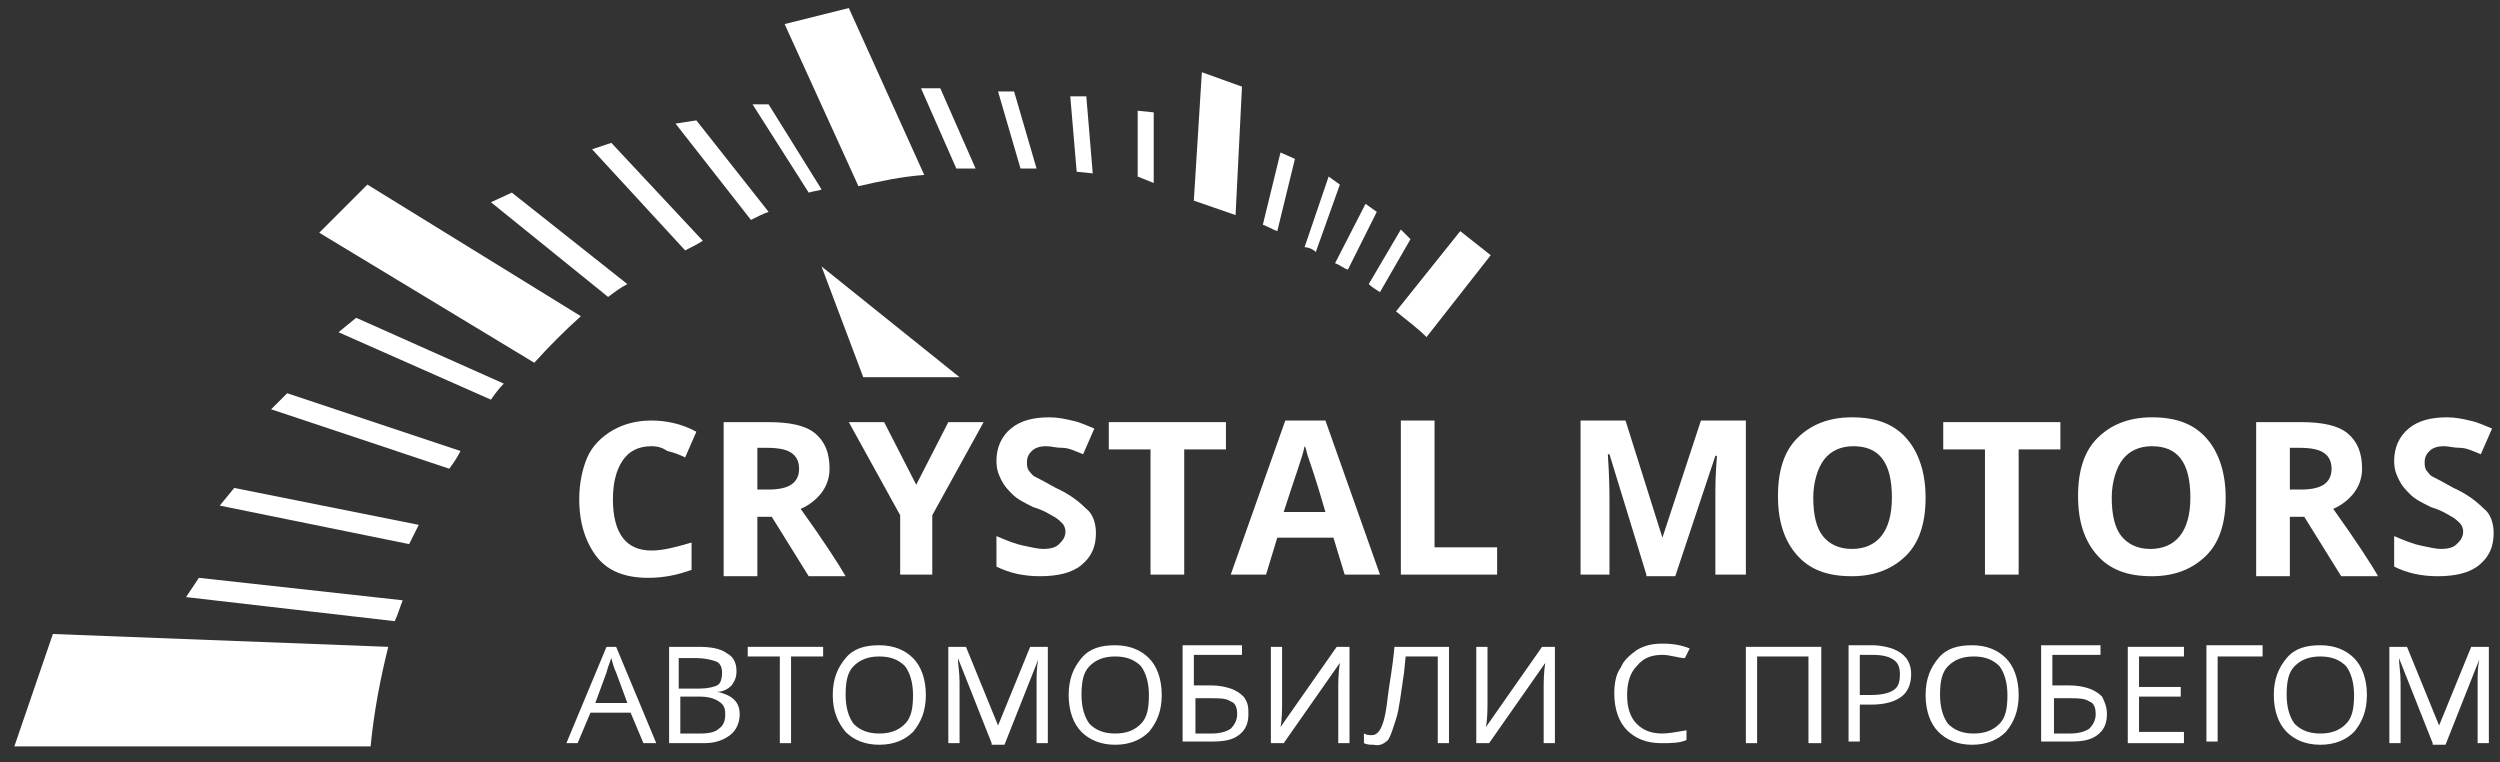 <svg width="141" height="43" viewBox="0 0 141 43" fill="none" xmlns="http://www.w3.org/2000/svg">
<rect x="0" y="0" width="141" height="43" fill="#333333" stroke="none"/>
<path d="M36.741 25.166C36.017 25.166 35.474 25.438 35.112 25.981C34.75 26.524 34.569 27.248 34.569 28.154C34.569 30.055 35.293 31.05 36.741 31.05C37.375 31.05 38.099 30.869 39.004 30.598V32.137C38.28 32.408 37.465 32.59 36.56 32.59C35.293 32.59 34.298 32.227 33.664 31.413C33.031 30.598 32.669 29.512 32.669 28.154C32.669 27.248 32.849 26.434 33.121 25.8C33.392 25.166 33.935 24.623 34.569 24.261C35.203 23.899 35.927 23.718 36.741 23.718C37.556 23.718 38.461 23.899 39.275 24.352L38.642 25.8C38.28 25.619 38.008 25.528 37.646 25.438C37.375 25.257 37.103 25.166 36.741 25.166Z" fill="white"/>
<path d="M42.715 29.149V32.499H40.814V23.808H43.348C44.525 23.808 45.43 23.989 45.973 24.442C46.516 24.895 46.787 25.529 46.787 26.434C46.787 26.977 46.606 27.43 46.335 27.792C46.063 28.154 45.611 28.516 45.158 28.697C46.516 30.598 47.33 31.865 47.692 32.499H45.611L43.529 29.149H42.715ZM42.715 27.611H43.348C43.891 27.611 44.344 27.52 44.615 27.339C44.887 27.158 45.068 26.886 45.068 26.434C45.068 25.981 44.887 25.709 44.615 25.529C44.344 25.347 43.891 25.257 43.258 25.257H42.715V27.611Z" fill="white"/>
<path d="M51.675 27.339L53.485 23.808H55.476L52.58 29.059V32.408H50.77V29.059L47.873 23.808H49.865L51.675 27.339Z" fill="white"/>
<path d="M61.811 30.055C61.811 30.869 61.54 31.413 60.997 31.865C60.454 32.318 59.639 32.499 58.644 32.499C57.739 32.499 56.924 32.318 56.2 31.956V30.236C56.834 30.507 57.286 30.688 57.739 30.779C58.191 30.869 58.553 30.96 58.825 30.96C59.277 30.96 59.549 30.869 59.73 30.688C59.911 30.507 60.092 30.326 60.092 29.964C60.092 29.783 60.001 29.602 59.911 29.512C59.82 29.421 59.639 29.24 59.458 29.149C59.277 29.059 58.915 28.787 58.282 28.606C57.739 28.335 57.377 28.154 57.105 27.882C56.834 27.61 56.653 27.43 56.471 27.067C56.291 26.705 56.2 26.434 56.2 25.981C56.2 25.257 56.471 24.623 57.014 24.171C57.557 23.718 58.282 23.537 59.187 23.537C59.639 23.537 60.092 23.627 60.454 23.718C60.906 23.808 61.268 23.989 61.721 24.171L61.087 25.619C60.635 25.438 60.273 25.257 59.911 25.257C59.549 25.257 59.277 25.166 59.006 25.166C58.644 25.166 58.372 25.257 58.191 25.438C58.01 25.619 57.92 25.8 57.92 26.072C57.92 26.253 57.92 26.343 58.01 26.524C58.101 26.615 58.191 26.796 58.372 26.886C58.553 26.977 58.915 27.158 59.549 27.52C60.363 27.882 60.906 28.335 61.268 28.697C61.63 28.968 61.811 29.512 61.811 30.055Z" fill="white"/>
<path d="M66.79 32.408H64.889V25.347H62.536V23.808H69.143V25.347H66.79V32.408Z" fill="white"/>
<path d="M75.84 32.408L75.206 30.326H72.038L71.405 32.408H69.414L72.491 23.718H74.754L77.831 32.408H75.84ZM74.754 28.878C74.211 26.977 73.849 25.981 73.758 25.709C73.668 25.438 73.668 25.257 73.577 25.166C73.487 25.709 73.034 26.886 72.4 28.878H74.754Z" fill="white"/>
<path d="M79.008 32.408V23.718H80.908V30.869H84.438V32.408H79.008Z" fill="white"/>
<path d="M92.855 32.408L90.774 25.619H90.683C90.774 26.977 90.774 27.882 90.774 28.425V32.408H89.144V23.718H91.679L93.76 30.326L95.933 23.718H98.467V32.408H96.747V28.335C96.747 28.154 96.747 27.882 96.747 27.701C96.747 27.52 96.747 26.796 96.838 25.709H96.747L94.484 32.499H92.855V32.408Z" fill="white"/>
<path d="M108.603 28.063C108.603 29.512 108.241 30.598 107.517 31.322C106.793 32.046 105.798 32.499 104.44 32.499C103.083 32.499 102.087 32.137 101.363 31.322C100.639 30.507 100.277 29.421 100.277 27.973C100.277 26.524 100.639 25.438 101.363 24.714C102.087 23.989 103.083 23.537 104.44 23.537C105.798 23.537 106.793 23.899 107.517 24.714C108.241 25.528 108.603 26.705 108.603 28.063ZM102.268 28.063C102.268 29.059 102.449 29.783 102.811 30.236C103.173 30.688 103.716 30.96 104.44 30.96C105.888 30.96 106.703 29.964 106.703 28.063C106.703 26.072 105.979 25.166 104.531 25.166C103.807 25.166 103.264 25.438 102.902 25.89C102.54 26.343 102.268 27.158 102.268 28.063Z" fill="white"/>
<path d="M113.852 32.408H111.952V25.347H109.599V23.808H116.206V25.347H113.852V32.408Z" fill="white"/>
<path d="M125.528 28.063C125.528 29.512 125.166 30.598 124.442 31.322C123.718 32.046 122.723 32.499 121.365 32.499C120.007 32.499 119.012 32.137 118.288 31.322C117.564 30.507 117.202 29.421 117.202 27.973C117.202 26.524 117.564 25.438 118.288 24.714C119.012 23.989 120.007 23.537 121.365 23.537C122.723 23.537 123.718 23.899 124.442 24.714C125.166 25.528 125.528 26.705 125.528 28.063ZM119.102 28.063C119.102 29.059 119.283 29.783 119.645 30.236C120.007 30.688 120.55 30.96 121.274 30.96C122.723 30.96 123.537 29.964 123.537 28.063C123.537 26.072 122.813 25.166 121.365 25.166C120.641 25.166 120.098 25.438 119.736 25.89C119.374 26.343 119.102 27.158 119.102 28.063Z" fill="white"/>
<path d="M129.148 29.149V32.499H127.247V23.808H129.781C130.958 23.808 131.863 23.989 132.406 24.442C132.949 24.895 133.221 25.529 133.221 26.434C133.221 26.977 133.04 27.43 132.768 27.792C132.497 28.154 132.044 28.516 131.592 28.697C132.949 30.598 133.764 31.865 134.126 32.499H132.044L129.962 29.149H129.148ZM129.148 27.611H129.781C130.325 27.611 130.777 27.52 131.049 27.339C131.32 27.158 131.501 26.886 131.501 26.434C131.501 25.981 131.32 25.709 131.049 25.529C130.777 25.347 130.325 25.257 129.691 25.257H129.148V27.611Z" fill="white"/>
<path d="M140.642 30.055C140.642 30.869 140.371 31.413 139.828 31.865C139.285 32.318 138.47 32.499 137.475 32.499C136.57 32.499 135.755 32.318 135.031 31.956V30.236C135.665 30.507 136.117 30.688 136.57 30.779C137.022 30.869 137.384 30.96 137.656 30.96C138.108 30.96 138.38 30.869 138.561 30.688C138.742 30.507 138.923 30.326 138.923 29.964C138.923 29.783 138.832 29.602 138.742 29.512C138.651 29.421 138.47 29.24 138.289 29.149C138.108 29.059 137.746 28.787 137.113 28.606C136.57 28.335 136.208 28.154 135.936 27.882C135.665 27.61 135.484 27.43 135.303 27.067C135.122 26.705 135.031 26.434 135.031 25.981C135.031 25.257 135.303 24.623 135.846 24.171C136.389 23.718 137.113 23.537 138.018 23.537C138.47 23.537 138.923 23.627 139.285 23.718C139.737 23.808 140.099 23.989 140.552 24.171L139.918 25.619C139.466 25.438 139.104 25.257 138.742 25.257C138.38 25.257 138.108 25.166 137.837 25.166C137.475 25.166 137.203 25.257 137.022 25.438C136.841 25.619 136.751 25.8 136.751 26.072C136.751 26.253 136.751 26.343 136.841 26.524C136.932 26.615 137.022 26.796 137.203 26.886C137.384 26.977 137.746 27.158 138.38 27.52C139.194 27.882 139.737 28.335 140.099 28.697C140.461 28.968 140.642 29.512 140.642 30.055Z" fill="white"/>
<path d="M36.289 41.914L35.565 40.194H33.302L32.578 41.914H31.945L34.207 36.482H34.75L37.013 41.914H36.289ZM35.384 39.651L34.75 37.931C34.66 37.749 34.569 37.478 34.479 37.116C34.388 37.387 34.298 37.568 34.207 37.931L33.574 39.651H35.384Z" fill="white"/>
<path d="M37.737 36.482H39.366C40.09 36.482 40.633 36.573 40.995 36.844C41.357 37.025 41.538 37.387 41.538 37.84C41.538 38.202 41.448 38.383 41.267 38.655C41.086 38.836 40.814 39.017 40.452 39.017C41.267 39.198 41.719 39.56 41.719 40.284C41.719 40.737 41.538 41.189 41.176 41.461C40.814 41.733 40.361 41.914 39.728 41.914H37.737V36.482ZM38.37 38.836H39.456C39.909 38.836 40.271 38.745 40.452 38.655C40.633 38.564 40.724 38.293 40.724 37.931C40.724 37.659 40.633 37.387 40.361 37.297C40.09 37.206 39.728 37.116 39.275 37.116H38.28V38.836H38.37ZM38.37 39.379V41.37H39.547C39.999 41.37 40.361 41.28 40.542 41.099C40.814 40.918 40.904 40.646 40.904 40.284C40.904 39.922 40.814 39.741 40.542 39.56C40.271 39.379 39.909 39.288 39.456 39.288H38.37V39.379Z" fill="white"/>
<path d="M44.615 41.914H43.982V37.025H42.172V36.482H46.425V37.025H44.615V41.914Z" fill="white"/>
<path d="M52.218 39.198C52.218 40.103 51.946 40.737 51.494 41.28C51.041 41.733 50.408 42.004 49.593 42.004C48.779 42.004 48.145 41.733 47.693 41.28C47.24 40.737 46.968 40.103 46.968 39.198C46.968 38.292 47.24 37.659 47.693 37.116C48.145 36.572 48.779 36.392 49.593 36.392C50.408 36.392 51.041 36.663 51.494 37.116C51.946 37.568 52.218 38.292 52.218 39.198ZM47.693 39.198C47.693 39.922 47.874 40.465 48.145 40.827C48.507 41.189 48.96 41.37 49.593 41.37C50.227 41.37 50.679 41.189 51.041 40.827C51.403 40.465 51.494 39.922 51.494 39.198C51.494 38.474 51.313 37.93 51.041 37.568C50.679 37.206 50.227 37.025 49.593 37.025C48.96 37.025 48.507 37.206 48.145 37.568C47.783 37.93 47.693 38.474 47.693 39.198Z" fill="white"/>
<path d="M55.929 41.914L54.028 37.116C54.028 37.478 54.119 37.931 54.119 38.474V41.914H53.485V36.482H54.481L56.291 40.918L58.101 36.482H59.097V41.914H58.463V38.474C58.463 38.111 58.463 37.659 58.554 37.206L56.653 42.004H55.929V41.914Z" fill="white"/>
<path d="M65.522 39.198C65.522 40.103 65.251 40.737 64.798 41.28C64.346 41.733 63.712 42.004 62.898 42.004C62.083 42.004 61.45 41.733 60.997 41.28C60.544 40.827 60.273 40.103 60.273 39.198C60.273 38.292 60.544 37.659 60.997 37.116C61.45 36.572 62.083 36.392 62.898 36.392C63.712 36.392 64.346 36.663 64.798 37.116C65.251 37.568 65.522 38.292 65.522 39.198ZM60.997 39.198C60.997 39.922 61.178 40.465 61.45 40.827C61.812 41.189 62.264 41.37 62.898 41.37C63.531 41.37 63.984 41.189 64.346 40.827C64.708 40.465 64.798 39.922 64.798 39.198C64.798 38.474 64.617 37.93 64.346 37.568C63.984 37.206 63.531 37.025 62.898 37.025C62.264 37.025 61.812 37.206 61.45 37.568C61.087 37.93 60.997 38.474 60.997 39.198Z" fill="white"/>
<path d="M70.41 40.284C70.41 40.827 70.229 41.189 69.867 41.461C69.505 41.733 69.052 41.823 68.328 41.823H66.699V36.392H70.048V36.935H67.333V38.655H68.238C68.781 38.655 69.143 38.745 69.414 38.836C69.686 38.926 69.957 39.107 70.138 39.288C70.41 39.65 70.41 39.922 70.41 40.284ZM67.423 41.37H68.328C68.781 41.37 69.143 41.28 69.414 41.099C69.595 40.918 69.776 40.646 69.776 40.284C69.776 39.922 69.686 39.65 69.414 39.56C69.143 39.379 68.781 39.379 68.238 39.379H67.423V41.37Z" fill="white"/>
<path d="M71.677 36.482H72.31V39.469C72.31 40.013 72.31 40.556 72.22 41.008L75.388 36.482H76.112V41.914H75.478V38.926C75.478 38.474 75.478 37.931 75.569 37.387L72.401 41.914H71.677V36.482Z" fill="white"/>
<path d="M81.723 41.914H81.09V37.025H79.279L79.189 37.931C79.008 39.107 78.917 40.013 78.736 40.556C78.555 41.099 78.465 41.461 78.284 41.733C78.103 41.914 77.831 42.095 77.469 42.004C77.288 42.004 77.107 42.004 76.926 41.914V41.37C77.107 41.461 77.198 41.461 77.379 41.461C77.56 41.461 77.65 41.37 77.741 41.28C77.831 41.189 77.922 41.008 78.012 40.737C78.103 40.465 78.193 40.013 78.284 39.198C78.374 38.474 78.555 37.568 78.646 36.482H81.723V41.914Z" fill="white"/>
<path d="M83.262 36.482H83.895V39.469C83.895 40.013 83.895 40.556 83.805 41.008L86.972 36.482H87.697V41.914H87.063V38.926C87.063 38.474 87.063 37.931 87.153 37.387L83.986 41.914H83.262V36.482Z" fill="white"/>
<path d="M93.761 36.935C93.127 36.935 92.674 37.116 92.312 37.568C91.951 37.931 91.769 38.474 91.769 39.198C91.769 39.922 91.951 40.465 92.312 40.827C92.674 41.189 93.127 41.37 93.761 41.37C94.123 41.37 94.575 41.28 95.118 41.189V41.733C94.756 41.914 94.213 41.914 93.67 41.914C92.856 41.914 92.222 41.642 91.769 41.189C91.317 40.737 91.045 40.013 91.045 39.107C91.045 38.564 91.136 38.021 91.407 37.659C91.588 37.206 91.951 36.935 92.312 36.663C92.765 36.392 93.218 36.301 93.761 36.301C94.394 36.301 94.847 36.392 95.299 36.573L95.028 37.116C94.666 37.116 94.213 36.935 93.761 36.935Z" fill="white"/>
<path d="M102.63 41.914H101.997V37.025H99.101V41.914H98.467V36.482H102.721V41.914H102.63Z" fill="white"/>
<path d="M107.789 38.021C107.789 38.564 107.608 39.017 107.246 39.288C106.884 39.56 106.341 39.741 105.526 39.741H104.893V41.823H104.259V36.392H105.707C107.065 36.482 107.789 37.025 107.789 38.021ZM104.893 39.198H105.526C106.069 39.198 106.522 39.107 106.793 38.926C107.065 38.745 107.155 38.474 107.155 38.021C107.155 37.659 107.065 37.387 106.793 37.206C106.522 37.025 106.16 36.935 105.617 36.935H104.893V39.198Z" fill="white"/>
<path d="M113.853 39.198C113.853 40.103 113.581 40.737 113.129 41.28C112.676 41.733 112.043 42.004 111.228 42.004C110.414 42.004 109.78 41.733 109.328 41.28C108.875 40.827 108.604 40.103 108.604 39.198C108.604 38.292 108.875 37.659 109.328 37.116C109.78 36.572 110.414 36.392 111.228 36.392C112.043 36.392 112.676 36.663 113.129 37.116C113.581 37.568 113.853 38.292 113.853 39.198ZM109.418 39.198C109.418 39.922 109.599 40.465 109.871 40.827C110.233 41.189 110.685 41.37 111.319 41.37C111.952 41.37 112.405 41.189 112.767 40.827C113.129 40.465 113.219 39.922 113.219 39.198C113.219 38.474 113.038 37.93 112.767 37.568C112.405 37.206 111.952 37.025 111.319 37.025C110.685 37.025 110.233 37.206 109.871 37.568C109.509 37.93 109.418 38.474 109.418 39.198Z" fill="white"/>
<path d="M118.83 40.284C118.83 40.827 118.649 41.189 118.287 41.461C117.925 41.733 117.473 41.823 116.749 41.823H115.12V36.392H118.468V36.935H115.753V38.655H116.658C117.201 38.655 117.563 38.745 117.835 38.836C118.106 38.926 118.378 39.107 118.559 39.288C118.74 39.65 118.83 39.922 118.83 40.284ZM115.844 41.37H116.749C117.201 41.37 117.563 41.28 117.835 41.099C118.016 40.918 118.197 40.646 118.197 40.284C118.197 39.922 118.106 39.65 117.835 39.56C117.563 39.379 117.201 39.379 116.658 39.379H115.844V41.37Z" fill="white"/>
<path d="M123.175 41.914H120.007V36.482H123.175V37.025H120.641V38.745H122.994V39.288H120.641V41.28H123.175V41.914Z" fill="white"/>
<path d="M127.61 36.482V37.025H125.075V41.823H124.442V36.392H127.61V36.482Z" fill="white"/>
<path d="M133.493 39.198C133.493 40.103 133.221 40.737 132.769 41.28C132.316 41.733 131.683 42.004 130.868 42.004C130.054 42.004 129.42 41.733 128.967 41.28C128.515 40.827 128.243 40.103 128.243 39.198C128.243 38.292 128.515 37.659 128.967 37.116C129.42 36.572 130.054 36.392 130.868 36.392C131.683 36.392 132.316 36.663 132.769 37.116C133.221 37.568 133.493 38.292 133.493 39.198ZM128.967 39.198C128.967 39.922 129.148 40.465 129.42 40.827C129.782 41.189 130.235 41.37 130.868 41.37C131.502 41.37 131.954 41.189 132.316 40.827C132.678 40.465 132.769 39.922 132.769 39.198C132.769 38.474 132.588 37.93 132.316 37.568C131.954 37.206 131.502 37.025 130.868 37.025C130.235 37.025 129.782 37.206 129.42 37.568C129.058 37.93 128.967 38.474 128.967 39.198Z" fill="white"/>
<path d="M137.203 41.914L135.303 37.116C135.303 37.478 135.393 37.931 135.393 38.474V41.914H134.76V36.482H135.755L137.565 40.918L139.376 36.482H140.371V41.914H139.738V38.474C139.738 38.111 139.738 37.659 139.828 37.206L137.927 42.004H137.203V41.914Z" fill="white"/>
<path d="M46.334 15.027L48.688 21.274H54.118L46.334 15.027Z" fill="white"/>
<path d="M51.946 4.979H53.032L55.023 9.505H53.937L51.946 4.979Z" fill="white"/>
<path d="M56.29 5.16H57.195L58.462 9.505H57.557L56.29 5.16Z" fill="white"/>
<path d="M60.363 5.432H61.268L61.63 9.777L60.725 9.686L60.363 5.432Z" fill="white"/>
<path d="M64.165 6.246L65.07 6.337V10.32L64.165 9.958V6.246Z" fill="white"/>
<path d="M21.898 36.482L2.982 35.758L0.81 42.095H20.902C21.084 40.194 21.445 38.293 21.898 36.482Z" fill="white"/>
<path d="M32.759 17.834L20.721 10.411L18.006 13.126L30.134 20.459C30.948 19.554 31.854 18.648 32.759 17.834Z" fill="white"/>
<path d="M80.456 19.011L84.076 14.394L82.357 13.036L78.736 17.562C79.279 18.015 79.913 18.467 80.456 19.011Z" fill="white"/>
<path d="M52.127 9.867L47.873 0.453L44.253 1.358L48.416 10.501C49.593 10.229 50.86 9.958 52.127 9.867Z" fill="white"/>
<path d="M69.686 12.131L70.048 4.888L67.785 4.074L67.332 11.316C68.147 11.587 68.871 11.859 69.686 12.131Z" fill="white"/>
<path d="M22.713 33.857L11.218 32.59L10.494 33.676L22.26 35.034C22.441 34.672 22.532 34.309 22.713 33.857Z" fill="white"/>
<path d="M23.618 29.602L13.21 27.52L12.395 28.516L23.075 30.688C23.256 30.326 23.437 29.964 23.618 29.602Z" fill="white"/>
<path d="M25.971 25.438L16.196 22.179L15.291 23.084L25.337 26.434C25.609 26.072 25.79 25.8 25.971 25.438Z" fill="white"/>
<path d="M28.414 21.636L20.088 17.924L19.092 18.739L27.69 22.541C27.871 22.27 28.143 21.907 28.414 21.636Z" fill="white"/>
<path d="M39.638 13.579L34.479 8.057L33.393 8.419L38.642 14.122C39.004 13.941 39.366 13.76 39.638 13.579Z" fill="white"/>
<path d="M35.383 16.023L28.867 10.863L27.69 11.406L34.297 16.747C34.659 16.476 35.021 16.204 35.383 16.023Z" fill="white"/>
<path d="M72.039 13.036L73.034 8.962L72.22 8.6L71.224 12.674C71.496 12.764 71.767 12.945 72.039 13.036Z" fill="white"/>
<path d="M74.211 14.213L75.569 10.411L74.935 9.958L73.577 13.941C73.758 13.941 74.03 14.032 74.211 14.213Z" fill="white"/>
<path d="M77.831 16.476L79.551 13.489L79.008 12.945L77.198 16.023C77.379 16.204 77.559 16.295 77.831 16.476Z" fill="white"/>
<path d="M46.335 10.682L43.348 5.884H42.443L45.611 10.863C45.882 10.773 46.154 10.773 46.335 10.682Z" fill="white"/>
<path d="M76.021 15.208L77.65 11.95L77.016 11.497L75.297 14.846C75.568 14.937 75.749 15.118 76.021 15.208Z" fill="white"/>
<path d="M43.348 11.949L39.276 6.789L38.099 6.97L42.353 12.402C42.715 12.221 43.077 12.04 43.348 11.949Z" fill="white"/>
</svg>
